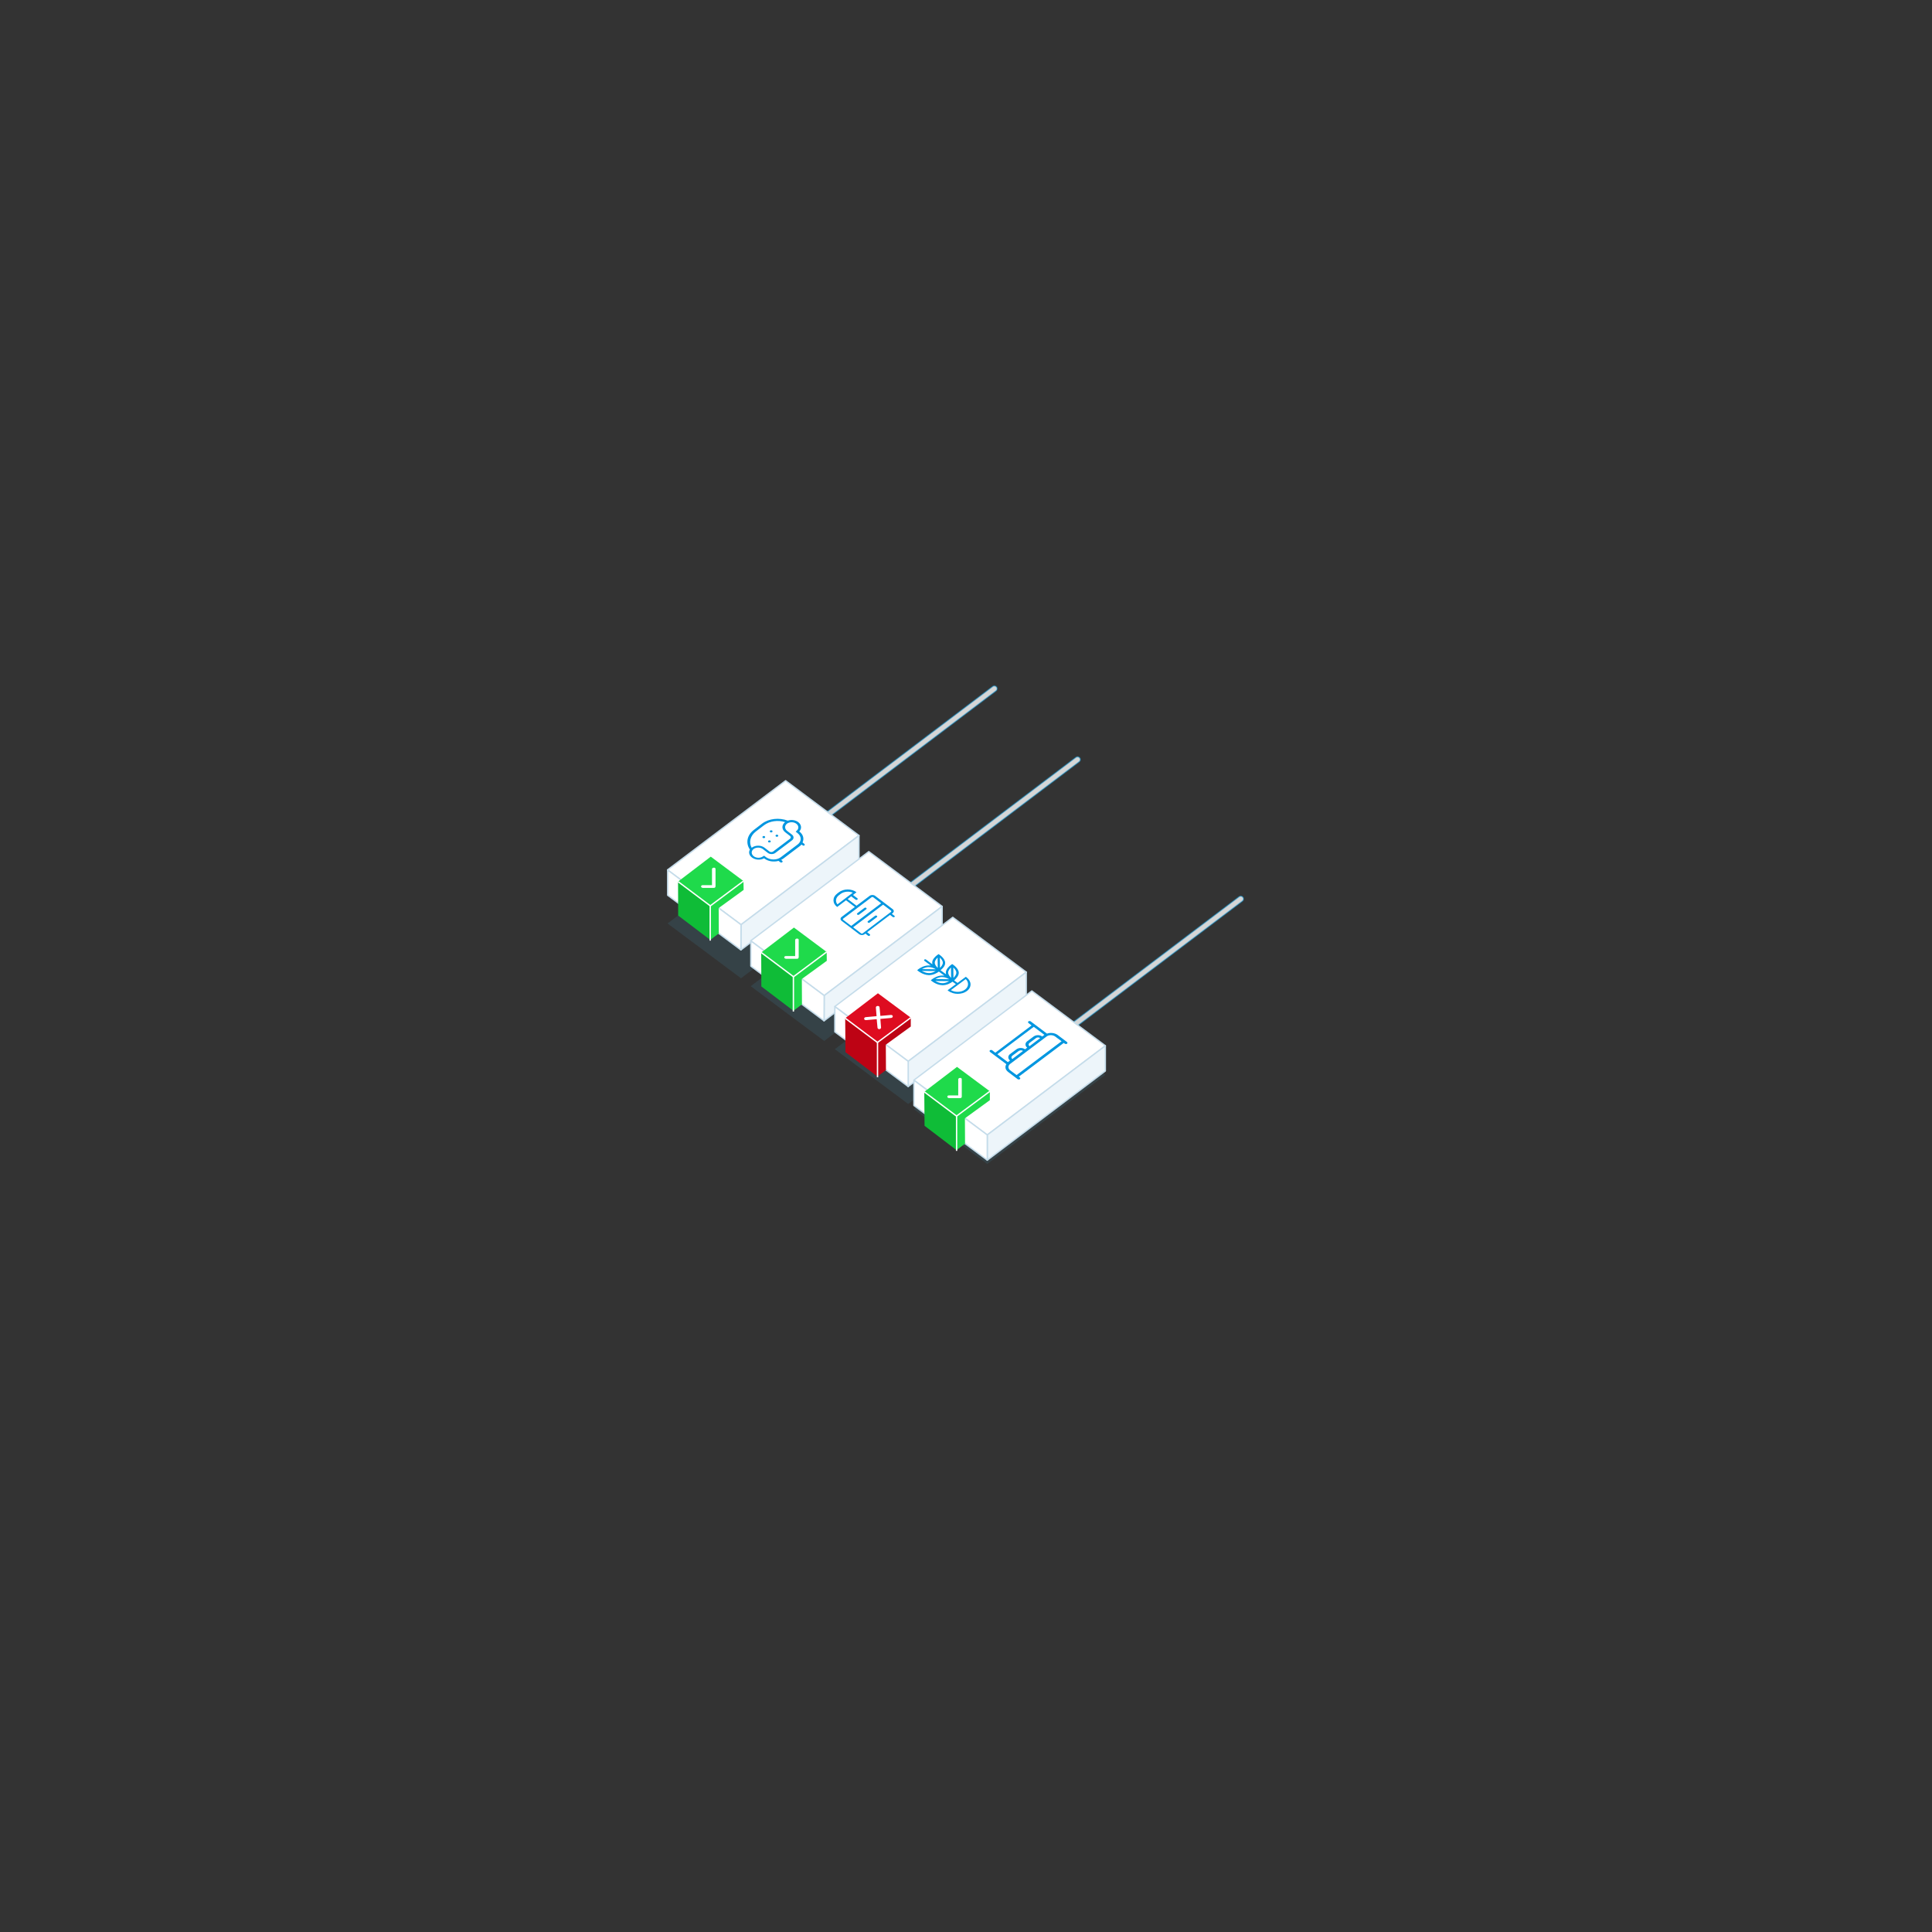 <?xml version="1.0" encoding="utf-8"?>
<!-- Generator: Adobe Illustrator 21.0.2, SVG Export Plug-In . SVG Version: 6.00 Build 0)  -->
<svg version="1.1" xmlns="http://www.w3.org/2000/svg" xmlns:xlink="http://www.w3.org/1999/xlink" x="0px" y="0px"
	 viewBox="0 0 1417 1417" style="enable-background:new 0 0 1417 1417;" xml:space="preserve">
<rect x="0" y="0" width="1417" height="1417" fill="#333333" stroke="none"/>
<style type="text/css">
	.st0{opacity:0.12;fill:#45AFE0;}
	.st1{opacity:0.8;fill:none;stroke:#FFFFFF;stroke-width:4;stroke-linecap:round;stroke-linejoin:round;stroke-miterlimit:10;}
	.st2{opacity:0.4;}
	.st3{fill:none;stroke:#019EE6;stroke-miterlimit:10;}
	.st4{fill:#FFFFFF;stroke:#C5DCEA;stroke-linejoin:round;stroke-miterlimit:10;}
	.st5{fill:#EDF5FA;stroke:#C5DCEA;stroke-linejoin:round;stroke-miterlimit:10;}
	.st6{fill:#1FDA4B;}
	.st7{fill:#0FBC37;}
	.st8{fill:none;stroke:#FFFFFF;stroke-miterlimit:10;}
	.st9{fill:#FFFFFF;}
	.st10{fill:#0096E0;}
	.st11{fill-rule:evenodd;clip-rule:evenodd;fill:#0096E0;}
	.st12{fill:#DE0C20;}
	.st13{fill:#BD0314;}
</style>
<g id="sofa">
	<polygon id="ombre_3_" class="st0" points="630,652.1 543.5,717.5 489.6,677.3 576.2,611.9 	"/>
	<g id="tube_-_copie">
		<line id="contenu_tube_3_" class="st1" x1="600.7" y1="602.4" x2="729.3" y2="505.1"/>
		<g id="tube_7_" class="st2">
			<path class="st3" d="M600.6,604.4c-0.6,0-1.2-0.3-1.6-0.8c-0.7-0.9-0.5-2.1,0.4-2.8l128.7-97.3c0.9-0.7,2.1-0.5,2.8,0.4
				c0.7,0.9,0.5,2.1-0.4,2.8L601.9,604C601.5,604.3,601.1,604.5,600.6,604.4z"/>
		</g>
	</g>
	<g id="box_3_">
		<polygon class="st4" points="630,612.8 543.5,678.2 489.6,638 576.2,572.6 		"/>
		<polygon class="st5" points="630,631.3 543.4,696.7 543.5,678.2 630,612.8 		"/>
		<polygon class="st4" points="489.7,656.6 543.4,696.7 543.5,678.2 489.7,638.1 		"/>
	</g>
	<g id="connecteur_-_copie">
		<polygon class="st6" points="545.3,646.2 521,664.4 497.3,646.6 521.3,628.3 		"/>
		<polygon class="st7" points="497.4,671.5 521,689.4 521,664.4 497.3,646.6 		"/>
		<polygon class="st6" points="527.1,666 527.2,684.6 521,689.3 521,664.4 545.3,646.2 545.4,652.7 		"/>
		<line id="line_3_" class="st8" x1="520.9" y1="664.1" x2="520.9" y2="689.9"/>
		<line class="st8" x1="497.3" y1="646.6" x2="521" y2="664.4"/>
		<line class="st8" x1="520.8" y1="664.5" x2="545.3" y2="646.2"/>
		<path id="checkl_2_" class="st9" d="M524.8,650.1l0-12.8c0-0.3-0.1-0.5-0.4-0.7c-0.2-0.2-0.5-0.3-0.9-0.2c-0.4,0-0.7,0.1-0.9,0.3
			c-0.2,0.2-0.4,0.4-0.4,0.7l0,11.8h-6.7c-0.9,0-1.3,0.4-1.3,1c0,0.2,0.1,0.5,0.4,0.7c0.3,0.2,0.6,0.3,0.9,0.3l8,0
			c0.4,0,0.7-0.1,0.9-0.2C524.6,650.7,524.7,650.5,524.8,650.1L524.8,650.1z"/>
	</g>
	<g id="picto_4_">
		<g>
			<path class="st10" d="M566.3,610.3c0.4-0.3,0.4-0.8,0-1.1c-0.4-0.3-1-0.3-1.4,0c-0.4,0.3-0.4,0.8,0,1.1
				C565.3,610.6,565.9,610.6,566.3,610.3z M560.9,614.5c0.4-0.3,0.4-0.8,0-1.1c-0.4-0.3-1-0.3-1.4,0c-0.4,0.3-0.4,0.8,0,1.1
				C559.9,614.8,560.5,614.8,560.9,614.5z M570.5,613.5c0.4-0.3,0.4-0.8,0-1.1c-0.4-0.3-1-0.3-1.4,0c-0.4,0.3-0.4,0.8,0,1.1
				C569.5,613.8,570.1,613.8,570.5,613.5z M565,617.7c0.4-0.3,0.4-0.8,0-1.1c-0.4-0.3-1-0.3-1.4,0c-0.4,0.3-0.4,0.8,0,1.1
				C564,617.9,564.7,617.9,565,617.7z M589.9,618.9l-1.3-1c1.3-2.7,0.6-5.8-2.3-8l-0.1-0.1c2-2,1.7-4.9-0.7-6.8
				c-2.1-1.6-5.2-2-7.7-1.1c-6.3-2.4-13.9-1.6-18.9,2.2l-6,4.6c-5.1,3.9-6.1,9.7-2.9,14.4c-1.1,1.9-0.6,4.2,1.5,5.8
				c2.5,1.9,6.2,2.1,8.9,0.6l0.1,0.1c2.9,2.2,7,2.8,10.5,1.8l1.3,1c0.4,0.3,1,0.3,1.4,0c0.4-0.3,0.4-0.8,0-1.1l-0.8-0.6
				c0.5-0.3,1-0.6,1.5-0.9l12.3-9.3c0.5-0.4,0.9-0.7,1.2-1.1l0.8,0.6c0.4,0.3,1,0.3,1.4,0C590.3,619.7,590.2,619.2,589.9,618.9z
				 M551.3,621.8c-2.2-4-1.1-8.7,3-11.9l6-4.6c4.2-3.2,10.3-4,15.6-2.3c0,0,0,0-0.1,0c-2.6,2-2.6,5.3,0.1,7.4l3.5,2.7
				c0.8,0.6,0.8,1.5,0,2.1l-12.3,9.3c-0.8,0.6-2,0.6-2.8,0l-3.5-2.7C558.3,619.8,554,619.7,551.3,621.8
				C551.3,621.8,551.3,621.8,551.3,621.8z M585,619.4l-12.3,9.3c-3,2.3-7.9,2.2-11-0.1l-0.1-0.1l-1.2-0.9l-1.3,0.8
				c-1.9,1.1-4.6,0.9-6.3-0.4c-1.9-1.5-2-3.8-0.1-5.3c1.9-1.4,5-1.4,6.9,0.1l3.5,2.7c1.5,1.2,4,1.2,5.5,0.1l12.3-9.3
				c1.5-1.1,1.5-3-0.1-4.2l-3.5-2.7c-1.9-1.5-2-3.8-0.1-5.3c1.9-1.4,5-1.4,6.9,0.1c1.7,1.3,1.9,3.4,0.5,4.8l-1,1l1.2,0.9l0.1,0.1
				C588,613.4,588.1,617.1,585,619.4z"/>
		</g>
	</g>
</g>
<g id="lamp">
	<polygon id="ombre_1_" class="st0" points="691,698.1 604.5,763.5 550.6,723.3 637.2,657.9 	"/>
	<g id="tube_4_">
		<line id="contenu_tube_2_" class="st1" x1="661.7" y1="654.4" x2="790.3" y2="557.1"/>
		<g id="tube_5_" class="st2">
			<path class="st3" d="M661.6,656.4c-0.6,0-1.2-0.3-1.6-0.8c-0.7-0.9-0.5-2.1,0.4-2.8l128.7-97.3c0.9-0.7,2.1-0.5,2.8,0.4
				c0.7,0.9,0.5,2.1-0.4,2.8L662.9,656C662.5,656.3,662.1,656.5,661.6,656.4z"/>
		</g>
	</g>
	<g id="box_2_">
		<polygon class="st4" points="691,664.8 604.5,730.2 550.6,690 637.2,624.6 		"/>
		<polygon class="st5" points="691,683.3 604.4,748.7 604.5,730.2 691,664.8 		"/>
		<polygon class="st4" points="550.7,708.6 604.4,748.7 604.5,730.2 550.7,690.1 		"/>
	</g>
	<g id="connecteur_2_">
		<polygon class="st6" points="606.3,698.2 582,716.4 558.3,698.6 582.3,680.3 		"/>
		<polygon class="st7" points="558.4,723.5 582,741.4 582,716.4 558.3,698.6 		"/>
		<polygon class="st6" points="588.1,718 588.2,736.6 582,741.3 582,716.4 606.3,698.2 606.4,704.7 		"/>
		<line id="line_2_" class="st8" x1="581.9" y1="716.1" x2="581.9" y2="741.9"/>
		<line class="st8" x1="558.3" y1="698.6" x2="582" y2="716.4"/>
		<line class="st8" x1="581.8" y1="716.5" x2="606.3" y2="698.2"/>
		<path id="checkl_1_" class="st9" d="M585.8,702.1l0-12.8c0-0.3-0.1-0.5-0.4-0.7c-0.2-0.2-0.5-0.3-0.9-0.2c-0.4,0-0.7,0.1-0.9,0.3
			c-0.2,0.2-0.4,0.4-0.4,0.7l0,11.8h-6.7c-0.9,0-1.3,0.4-1.3,1c0,0.2,0.1,0.5,0.4,0.7c0.3,0.2,0.6,0.3,0.9,0.3l8,0
			c0.4,0,0.7-0.1,0.9-0.2C585.6,702.7,585.7,702.5,585.8,702.1L585.8,702.1z"/>
	</g>
	<g id="picto_2_">
		<g>
			<path class="st11" d="M656,671.7l-1.9-1.5l0.6-0.5c1.1-0.8,1.1-2.1,0-2.9l-12.9-9.8c-1.1-0.8-2.8-0.8-3.9,0l-9.7,7.3l-6.5-4.9
				l2.6-2l3.2,2.4c0.4,0.3,0.9,0.3,1.3,0c0.4-0.3,0.4-0.7,0-1l-3.2-2.4l2.6-2c-3.6-2.7-9.4-2.7-12.9,0l-1.3,1
				c-3.6,2.7-3.6,7.1,0,9.8l6.5-4.9l6.5,4.9l-9.7,7.3c-1.1,0.8-1.1,2.1,0,2.9l5.8,4.4l1.3,1l5.8,4.4c1.1,0.8,2.8,0.8,3.9,0l0.6-0.5
				l1.9,1.5c0.4,0.3,0.9,0.3,1.3,0c0.4-0.3,0.4-0.7,0-1l-1.9-1.5l16.8-12.7l1.9,1.5c0.4,0.3,0.9,0.3,1.3,0
				C656.4,672.4,656.4,672,656,671.7z M619.2,659.5l-5,3.8c-1.7-2.1-1.3-4.9,1.1-6.7l1.3-1c2.4-1.8,6.1-2.1,8.9-0.9l-5,3.8
				L619.2,659.5z M618.5,674.7c-0.4-0.3-0.4-0.7,0-1l9.7-7.3l1.3-1l9.7-7.3c0.4-0.3,0.9-0.3,1.3,0l5.8,4.4l-22,16.6L618.5,674.7z
				 M653.5,668.8l-20.7,15.7c-0.4,0.3-0.9,0.3-1.3,0l-5.8-4.4l22-16.6l5.8,4.4C653.8,668.1,653.8,668.5,653.5,668.8z M634,665.9
				l-5.2,3.9c-0.4,0.3-0.4,0.7,0,1c0.4,0.3,0.9,0.3,1.3,0l5.2-3.9c0.4-0.3,0.4-0.7,0-1C635,665.6,634.4,665.6,634,665.9z
				 M641.8,671.7l-5.2,3.9c-0.4,0.3-0.4,0.7,0,1c0.4,0.3,0.9,0.3,1.3,0l5.2-3.9c0.4-0.3,0.4-0.7,0-1
				C642.7,671.4,642.2,671.4,641.8,671.7z"/>
		</g>
	</g>
</g>
<g id="flower">
	<polygon id="ombre_5_" class="st0" points="752.7,744.3 666.1,809.7 612.3,769.5 698.8,704.1 	"/>
	<g id="tube_2_">
	</g>
	<g id="box_1_">
		<polygon class="st4" points="752.7,713 666.1,778.4 612.3,738.2 698.8,672.8 		"/>
		<polygon class="st5" points="752.7,731.5 666.1,796.9 666.1,778.4 752.7,713 		"/>
		<polygon class="st4" points="612.3,756.8 666.1,796.9 666.1,778.4 612.3,738.3 		"/>
	</g>
	<g id="connecteur_1_">
		<polygon class="st12" points="668,746.4 643.6,764.6 619.9,746.8 643.9,728.5 		"/>
		<polygon class="st13" points="620.1,771.7 643.6,789.6 643.6,764.6 619.9,746.8 		"/>
		<polygon class="st13" points="649.7,766.2 649.8,784.8 643.6,789.5 643.6,764.6 668,746.4 668,752.9 		"/>
		<line id="line_1_" class="st8" x1="643.6" y1="764.3" x2="643.6" y2="790.1"/>
		<line class="st8" x1="619.9" y1="746.8" x2="643.6" y2="764.6"/>
		<line class="st8" x1="643.4" y1="764.7" x2="668" y2="746.4"/>
		<path class="st9" d="M645.7,745.1l-0.6-6.3c-0.1-0.7-0.6-1-1.4-1c-0.9,0.1-1.3,0.5-1.3,1.2l0.5,6.3l-7.8,0.7
			c-0.9,0.1-1.3,0.5-1.3,1.2c0.1,0.7,0.5,1,1.4,1l7.8-0.7l0.6,6.3c0.1,0.7,0.6,1,1.4,1c0.4,0,0.7-0.2,0.9-0.4
			c0.2-0.2,0.3-0.5,0.3-0.8l-0.5-6.3l7.8-0.7c0.4,0,0.7-0.2,1-0.4c0.2-0.2,0.3-0.5,0.3-0.8c-0.1-0.7-0.5-1-1.4-1L645.7,745.1z"/>
	</g>
	<path id="picto_6_" class="st10" d="M703.2,713.5c0-3.5-4.8-6.4-4.8-6.4s-0.4,0.2-0.9,0.6c-1.4,1-3.8,3.2-3.8,5.7
		c0,0.4,0.1,0.8,0.2,1.2l-4.1-3c1.4-1.1,3.5-3.1,3.4-5.4c0-3.5-4.8-6.4-4.8-6.4s-0.4,0.2-0.9,0.6c-1.4,1-3.8,3.2-3.8,5.7
		c0,0.4,0.1,0.8,0.2,1.2l-4.7-3.5c-0.3-0.3-0.9-0.3-1.2,0c-0.3,0.2-0.3,0.7,0,0.9l4.7,3.5c-0.5-0.1-1-0.1-1.6-0.1
		c-3.4,0-6.3,1.8-7.6,2.8c-0.5,0.4-0.8,0.7-0.8,0.7s3.8,3.5,8.6,3.6c3.1,0,5.9-1.5,7.3-2.6l4.1,3c-0.5-0.1-1-0.1-1.6-0.1
		c-3.4,0-6.3,1.8-7.6,2.8c-0.5,0.4-0.8,0.7-0.8,0.7s3.8,3.5,8.6,3.6c3.1,0,5.9-1.5,7.3-2.6l2.5,1.8l-6.1,4.5l0.6,0.5
		c3.8,2.8,9.8,2.8,13.5,0.1c3.7-2.7,3.6-7.2-0.1-10l-0.6-0.5l-6.1,4.5l-2.5-1.8C701.1,717.8,703.2,715.8,703.2,713.5z M707.8,725.8
		c-2.8,2.1-7.3,2.2-10.4,0.4l10.9-8.1C710.7,720.4,710.6,723.7,707.8,725.8z M701.4,713.4c0,1.5-1.1,2.8-2.1,3.8l-0.1-7.6
		C700.3,710.6,701.4,712,701.4,713.4z M695.4,713.4c0-1.5,1.1-2.8,2.1-3.8l0.1,7.6C696.6,716.2,695.5,714.9,695.4,713.4z
		 M691.5,706.1c0,1.5-1.1,2.8-2.1,3.8l-0.1-7.6C690.4,703.3,691.5,704.7,691.5,706.1z M685.6,706.1c0-1.5,1.1-2.8,2.1-3.8l0.1,7.6
		C686.7,708.9,685.6,707.5,685.6,706.1z M686.4,710.9l-10.2-0.1c1.3-0.7,3.1-1.6,5.1-1.5C683.2,709.3,685,710.1,686.4,710.9z
		 M676.1,712.1l10.2,0.1c-1.3,0.7-3.1,1.6-5.1,1.5C679.3,713.7,677.5,712.9,676.1,712.1z M696.2,718.2l-10.2-0.1
		c1.3-0.7,3.1-1.6,5.1-1.5C693.1,716.6,694.9,717.5,696.2,718.2z M686,719.5l10.2,0.1c-1.3,0.7-3.1,1.6-5.1,1.5
		C689.2,721.1,687.4,720.3,686,719.5z"/>
</g>
<g id="bed">
	<polygon id="ombre_2_" class="st0" points="810.7,788.3 724.1,853.7 670.3,813.5 756.8,748.1 	"/>
	<g id="tube_1_">
		<line id="contenu_tube" class="st1" x1="781.3" y1="756.6" x2="910" y2="659.3"/>
		<g id="tube" class="st2">
			<path class="st3" d="M781.3,758.6c-0.6,0-1.2-0.3-1.6-0.8c-0.7-0.9-0.5-2.1,0.4-2.8l128.7-97.3c0.9-0.7,2.1-0.5,2.8,0.4
				c0.7,0.9,0.5,2.1-0.4,2.8l-128.7,97.3C782.2,758.5,781.7,758.7,781.3,758.6z"/>
		</g>
	</g>
	<g id="box">
		<polygon class="st4" points="810.7,767 724.1,832.4 670.3,792.2 756.8,726.8 		"/>
		<polygon class="st5" points="810.7,785.5 724.1,850.9 724.1,832.4 810.7,767 		"/>
		<polygon class="st4" points="670.3,810.8 724.1,850.9 724.1,832.4 670.3,792.3 		"/>
	</g>
	<g id="connecteur">
		<polygon class="st6" points="726,800.4 701.6,818.6 677.9,800.8 701.9,782.5 		"/>
		<polygon class="st7" points="678.1,825.7 701.6,843.6 701.6,818.6 677.9,800.8 		"/>
		<polygon class="st6" points="707.7,820.2 707.8,838.8 701.6,843.5 701.6,818.6 726,800.4 726,806.9 		"/>
		<line id="line" class="st8" x1="701.6" y1="818.3" x2="701.6" y2="844.1"/>
		<line class="st8" x1="677.9" y1="800.8" x2="701.6" y2="818.6"/>
		<line class="st8" x1="701.4" y1="818.7" x2="726" y2="800.4"/>
		<path id="checkl" class="st9" d="M705.4,804.3l0-12.8c0-0.3-0.1-0.5-0.4-0.7c-0.2-0.2-0.5-0.3-0.9-0.2c-0.4,0-0.7,0.1-0.9,0.3
			c-0.2,0.2-0.4,0.4-0.4,0.7l0,11.8h-6.7c-0.9,0-1.3,0.4-1.3,1c0,0.2,0.1,0.5,0.4,0.7c0.3,0.2,0.6,0.3,0.9,0.3l8,0
			c0.4,0,0.7-0.1,0.9-0.2C705.3,804.9,705.4,804.7,705.4,804.3L705.4,804.3z"/>
	</g>
	<path id="picto_1_" class="st10" d="M767.9,758.1l-12-9c-0.4-0.3-1.1-0.3-1.6,0c-0.4,0.3-0.4,0.9,0,1.2l2.3,1.8L730,772.1l-2.3-1.8
		c-0.4-0.3-1.1-0.3-1.6,0c-0.4,0.3-0.4,0.9,0,1.2l12,9c-1.2,1.9-0.8,4.1,1.3,5.7l7,5.3c0.4,0.3,1.1,0.3,1.6,0c0.4-0.3,0.4-0.9,0-1.2
		l-0.8-0.6l33-24.8l0.8,0.6c0.4,0.3,1.1,0.3,1.6,0c0.4-0.3,0.4-0.9,0-1.2l-7-5.3C773.4,757.5,770.3,757.2,767.9,758.1z M731.5,773.2
		l26.7-20.1l7.8,5.9l-1.6,1.2c-1.7-1.3-4.5-1.3-6.3,0l-4.7,3.5c-1.7,1.3-1.7,3.4,0,4.7l-1.6,1.2c-1.7-1.3-4.5-1.3-6.3,0l-4.7,3.5
		c-1.7,1.3-1.7,3.4,0,4.7l-1.6,1.2L731.5,773.2z M762.9,761.4l-7.8,5.9c-0.9-0.6-0.9-1.7,0-2.4l4.7-3.5
		C760.6,760.7,762,760.7,762.9,761.4z M750.3,770.8l-7.8,5.9c-0.9-0.6-0.9-1.7,0-2.4l4.7-3.5C748.1,770.2,749.5,770.2,750.3,770.8z
		 M745.6,788.5l-4.7-3.5c-1.7-1.3-1.7-3.4,0-4.7l26.7-20.1c1.7-1.3,4.5-1.3,6.3,0l4.7,3.5L745.6,788.5z"/>
</g>
</svg>
